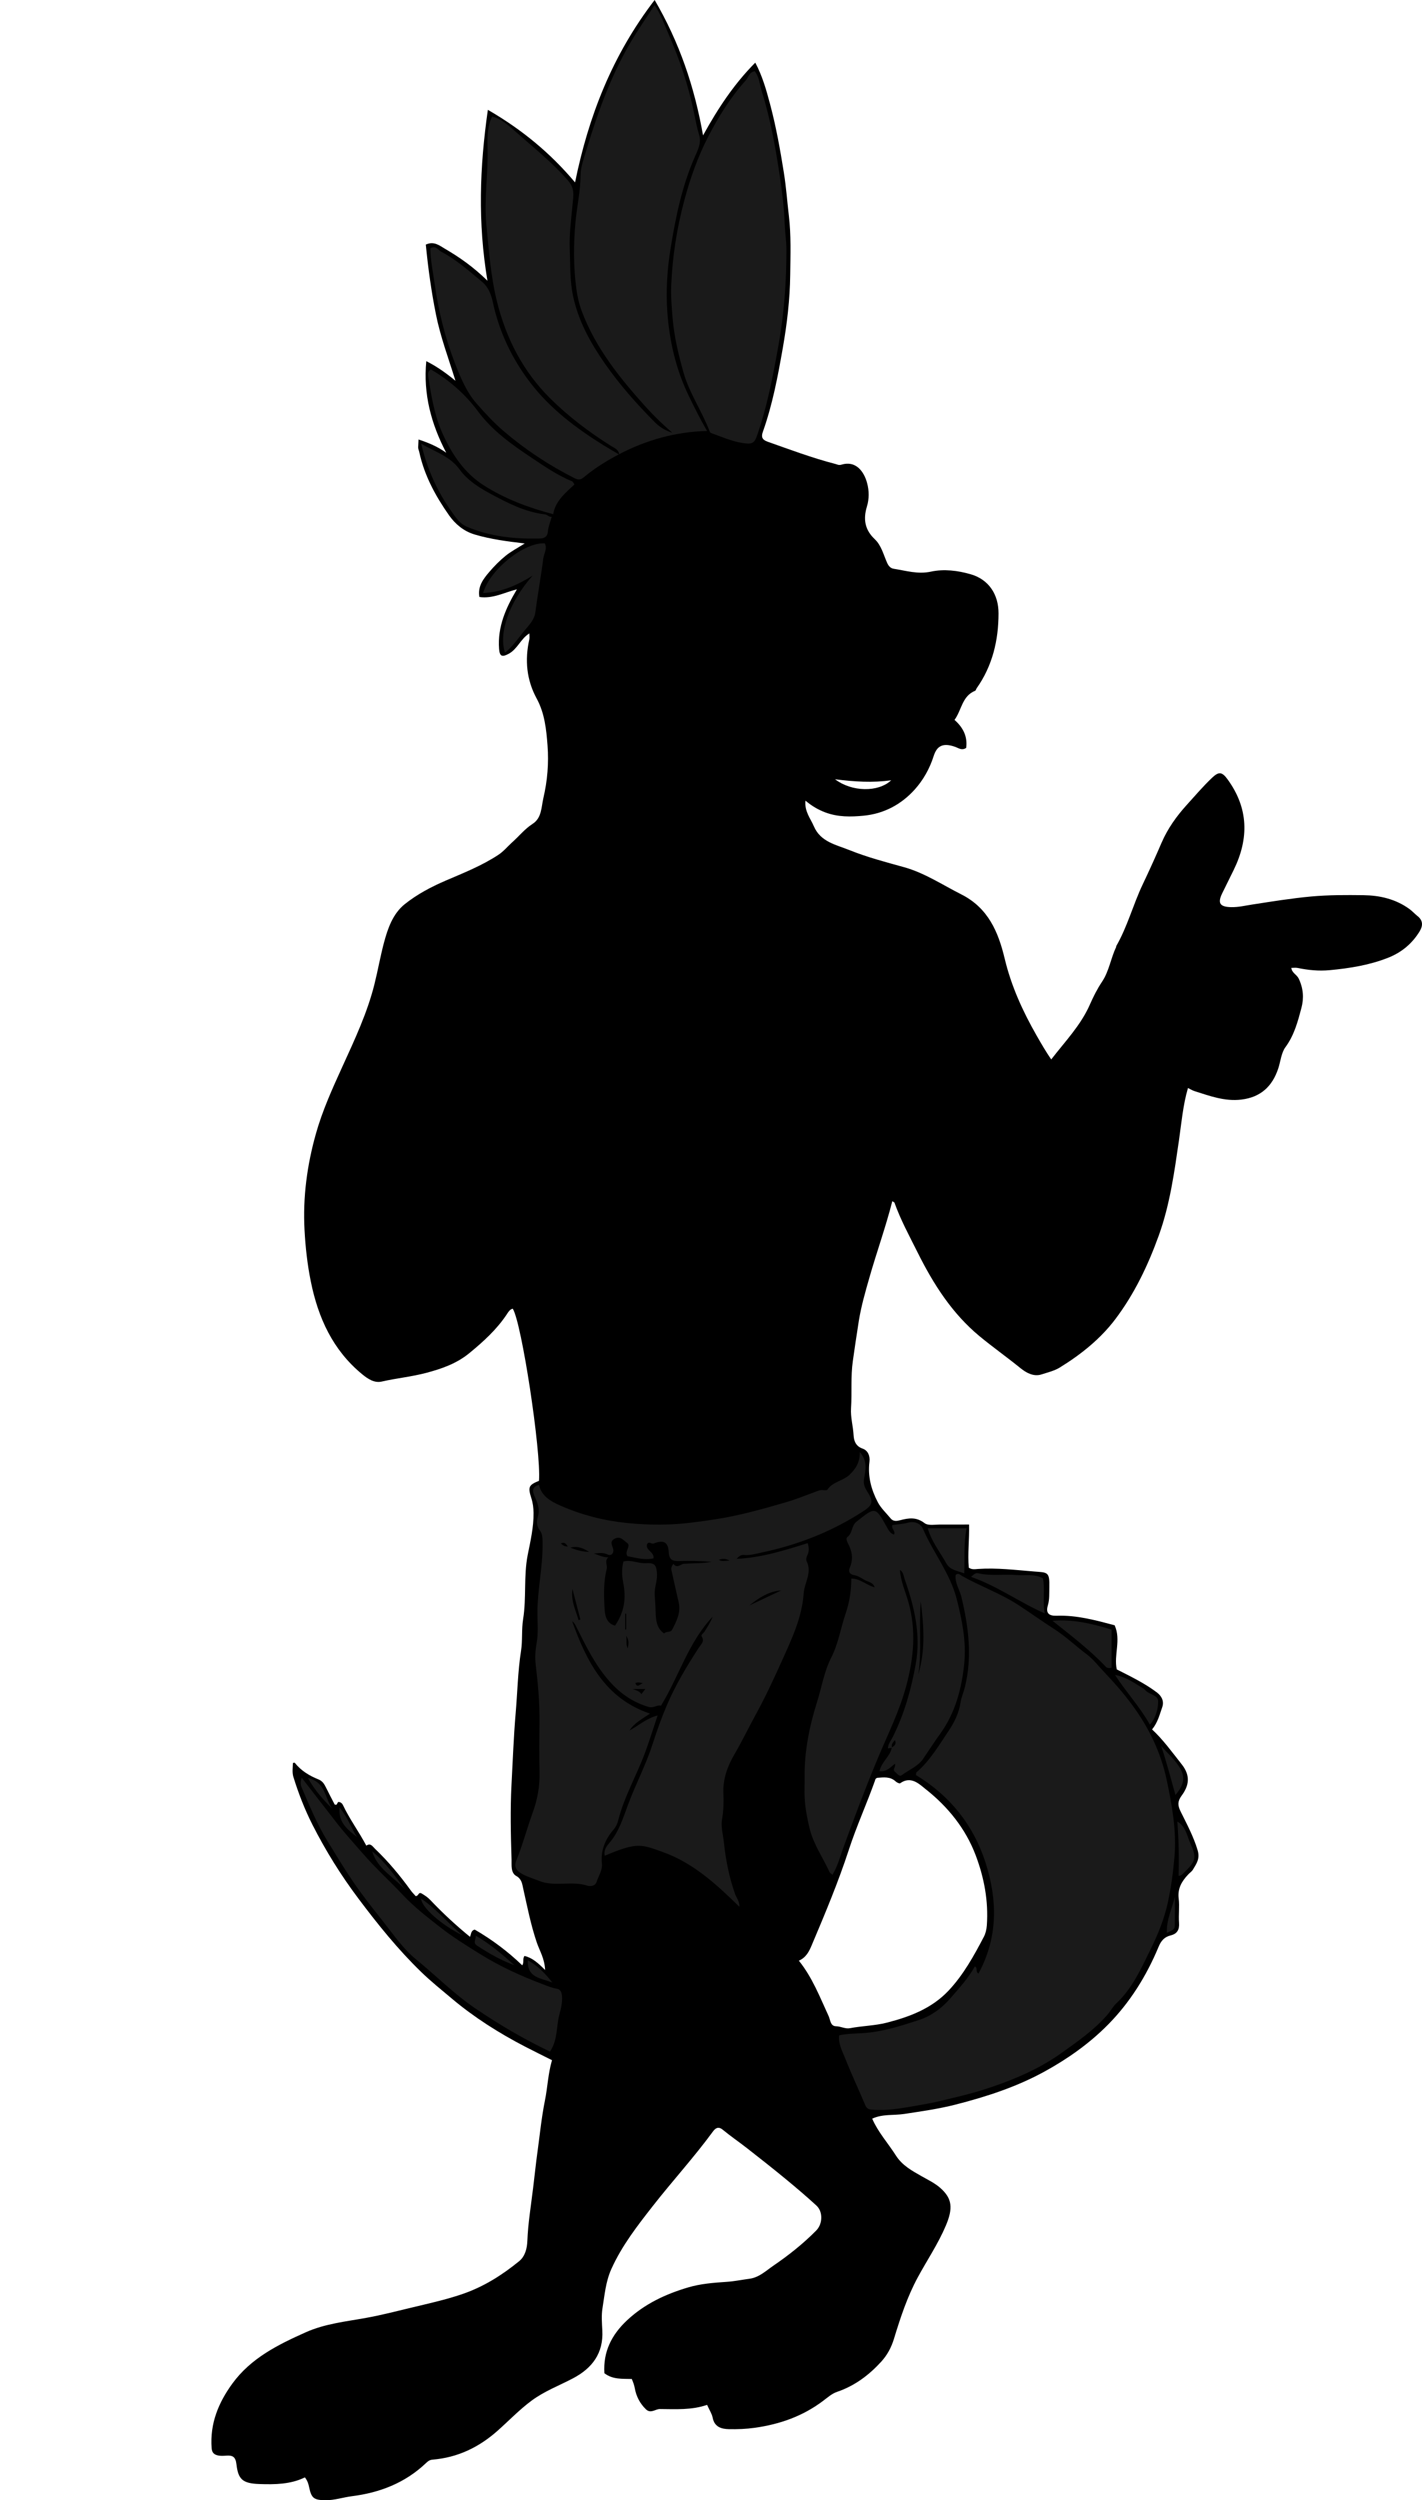 <?xml version="1.0" encoding="utf-8"?>
<!-- Generator: Adobe Illustrator 24.1.1, SVG Export Plug-In . SVG Version: 6.00 Build 0)  -->
<svg version="1.1" id="Layer_1" xmlns="http://www.w3.org/2000/svg" xmlns:xlink="http://www.w3.org/1999/xlink" x="0px" y="0px"
	 width="702.72" height="1234.95" viewBox="0 0 702.72 1234.95" style="enable-background:new 0 0 702.72 1234.95;" xml:space="preserve">
<style type="text/css">
	.st0{fill:#1A1A1A;}
</style>
<g>
	<path d="M478.89,753c0.19,7.3-0.76,14.41-0.14,21.31c1.59,1.1,3.15,0.74,4.57,0.64c9.31-0.63,18.57,0.51,27.78,1.26
		c6.51,0.53,7.68-0.03,7.46,7.89c-0.08,2.94,0.15,5.82-0.73,8.83c-1.09,3.71,0.33,5.26,4.29,5.12c9.94-0.35,19.43,2.25,28.71,4.72
		c3.28,7.33-0.5,14.61,1.05,21.8c6.75,3.44,13.68,6.73,19.84,11.39c2.58,1.96,3.59,4.56,2.61,7.33c-1.28,3.63-2.19,7.5-5,10.92
		c5.59,5.2,9.96,11.34,14.64,17.23c4.45,5.6,3.62,10.54-0.01,15.45c-2.08,2.82-2.03,4.8-0.54,7.82c3.09,6.26,6.41,12.4,8.44,19.23
		c1.23,4.14-0.59,6.57-2.29,9.44c-0.57,0.97-1.62,1.66-2.42,2.51c-3.13,3.32-5.28,6.88-4.67,11.85c0.48,3.94-0.13,8,0.17,11.98
		c0.25,3.36-0.86,5.43-4.12,6.23c-3.07,0.75-4.71,2.57-5.96,5.58c-6.02,14.49-14.28,27.73-25.33,38.82
		c-9.12,9.15-19.69,16.62-31.14,22.89c-13.85,7.59-28.67,12.38-43.81,16.26c-8.36,2.14-16.96,3.35-25.52,4.65
		c-5.18,0.78-10.57-0.06-15.75,2.31c2.85,6.63,7.81,12.08,11.71,18.2c3.16,4.97,7.99,7.55,12.82,10.3c3.12,1.77,6.45,3.36,9.1,5.7
		c5.94,5.24,6.41,10.04,2.73,18.71c-3.77,8.9-9.21,16.94-13.8,25.41c-5.24,9.66-8.63,20.01-11.8,30.41
		c-1.34,4.4-3.38,8.12-6.37,11.39c-6.07,6.62-13.09,11.88-21.72,14.81c-2.66,0.91-4.75,2.83-6.98,4.5
		c-10.01,7.53-21.31,11.52-33.7,13.26c-4.32,0.61-8.56,0.77-12.82,0.68c-3.66-0.08-7.11-1.04-8.01-5.65
		c-0.39-2.01-1.64-3.86-2.76-6.36c-7.56,2.65-15.45,2.13-23.29,2.07c-2.32-0.02-4.53,2.47-6.97,0.1c-2.93-2.86-4.72-6.33-5.43-10.23
		c-0.31-1.67-0.82-3.1-1.52-4.71c-4.63-0.16-9.35,0.36-13.54-2.85c-0.66-10.52,3.5-18.94,11.25-26.18
		c8.63-8.05,18.85-12.83,29.93-16.14c6.31-1.89,12.86-2.39,19.36-2.82c3.8-0.25,7.48-1.04,11.21-1.53c4.7-0.62,8.09-3.93,11.83-6.49
		c7.55-5.16,14.69-10.82,21.12-17.34c3.21-3.26,3.4-9.28,0.08-12.32c-4.97-4.56-10.12-8.93-15.33-13.22
		c-6.19-5.1-12.5-10.06-18.82-15c-3.99-3.12-8.19-5.98-12.1-9.2c-2.3-1.89-3.72-0.74-4.96,0.95c-9.32,12.71-19.97,24.34-29.66,36.73
		c-7.63,9.76-15.26,19.54-20.44,31.04c-2.84,6.3-3.35,12.89-4.41,19.43c-0.58,3.57-0.27,7.32-0.07,10.98
		c0.59,11.23-5,18.62-14.46,23.61c-6.9,3.64-14.23,6.36-20.61,11.12c-5.99,4.46-11.1,9.81-16.62,14.72
		c-9.33,8.3-19.86,13.33-32.28,14.35c-1.52,0.13-2.37,0.93-3.34,1.84c-10.25,9.68-22.67,14.48-36.47,16.22
		c-4.37,0.55-8.61,2.04-13.08,1.98c-5.62-0.07-6.93-0.96-8.04-6.46c-0.34-1.67-0.8-3.12-2.08-4.83c-7.09,3.47-14.8,3.56-22.56,3.29
		c-8.38-0.29-10.43-2.42-11.29-9.83c-0.44-3.79-2.02-4.41-5.1-4.19c-1.32,0.1-2.71,0.18-3.99-0.09c-1.82-0.4-2.99-1.25-3.16-3.62
		c-0.9-12.1,3.36-22.46,10.3-31.96c9.17-12.54,22.55-19.16,36.21-25.26c9.48-4.24,19.76-5.29,29.86-7.12
		c7.36-1.33,14.63-3.19,21.91-4.95c8.53-2.06,17.09-3.91,25.46-6.75c10.57-3.59,19.73-9.36,28.23-16.3
		c2.96-2.42,3.91-6.28,4.06-10.09c0.34-8.71,1.78-17.28,2.82-25.91c0.75-6.18,1.4-12.39,2.25-18.56c1.14-8.25,1.94-16.55,3.6-24.74
		c1.32-6.54,1.55-13.28,3.5-19.98c-4.47-2.24-8.85-4.39-13.18-6.63c-12.95-6.71-25.22-14.45-36.41-23.87
		c-5.04-4.24-10.17-8.35-14.92-12.94c-11.53-11.14-21.55-23.6-31.14-36.37c-8.63-11.48-16.23-23.69-22.74-36.52
		c-3.83-7.56-6.9-15.46-9.4-23.56c-0.7-2.27-0.28-4.61-0.24-6.92c0.36-0.04,0.82-0.21,0.92-0.08c3.09,3.93,7.21,6.39,11.74,8.22
		c1.85,0.75,2.78,2.15,3.6,3.83c1.42,2.93,2.97,5.8,4.37,8.54c1.62,0.75,1.02-1.51,2.24-1.23c0.93,0.21,1.5,0.77,1.84,1.49
		c3.28,6.96,7.89,13.14,11.56,20.08c2.12-1.5,3.09,0.39,4.3,1.55c6.58,6.27,12.36,13.23,17.68,20.58c0.78,1.07,1.74,2.01,2.42,2.79
		c1.51,0.03,1.29-2.26,2.95-1.29c1.58,0.92,3.05,1.91,4.31,3.25c6.05,6.38,12.48,12.35,19.57,18.15c0.62-1.14,0.28-2.95,2.32-3.59
		c8.35,4.83,16.29,10.71,23.51,17.67c1.05-1.55,0.03-3.2,1.1-4.64c3.83,0.88,6.72,3.48,10.2,6.95c-0.25-5.67-2.69-9.44-4.06-13.42
		c-3.02-8.83-4.77-17.92-6.8-26.97c-0.49-2.18-0.7-4.55-3.42-6.07c-2.8-1.56-2.21-5.46-2.3-8.11c-0.4-12.32-0.68-24.68-0.03-36.98
		c0.62-11.7,1.04-23.44,2.04-35.09c0.89-10.3,1.06-20.67,2.66-30.94c0.81-5.18,0.2-10.51,1.05-15.8
		c1.67-10.44,0.21-21.18,2.24-31.55c1.36-6.93,3-13.75,2.9-20.87c-0.03-2.5-0.32-4.89-1.09-7.27c-1.78-5.51-1.32-6.48,3.78-8.55
		c1.12-14.39-8.59-78.29-12.97-85.03c-1.34,0.33-2.03,1.4-2.73,2.47c-5.03,7.69-11.74,13.77-18.78,19.54
		c-6.23,5.1-13.52,7.65-21.17,9.68c-7.27,1.93-14.75,2.64-22.06,4.31c-3.69,0.84-6.91-1.36-9.62-3.58
		c-14.54-11.91-21.8-27.88-25.44-45.91c-1.7-8.4-2.63-16.8-3.09-25.37c-0.87-16.2,1.23-31.89,5.58-47.41
		c3.22-11.51,8.13-22.31,13.06-33.14c6.07-13.33,12.36-26.62,15.92-40.9c1.65-6.63,2.84-13.38,4.57-20
		c1.93-7.36,4.47-14.76,10.43-19.52c6.05-4.83,13.03-8.53,20.3-11.65c8.83-3.79,17.82-7.34,25.94-12.7c2.7-1.79,4.62-4.23,6.96-6.31
		c3.32-2.97,6.1-6.5,9.93-8.96c4.58-2.94,4.29-8.25,5.33-12.71c2-8.53,2.73-17.29,2.06-26.05c-0.61-7.96-1.39-15.86-5.38-23.19
		c-4.95-9.1-5.92-18.96-3.63-29.1c0.21-0.95,0.03-1.99,0.03-3.03c-4.29,2.61-5.85,7.78-10.32,10.13c-3.21,1.69-4.36,1.2-4.64-2.51
		c-0.8-10.75,3.24-20.08,8.82-29.4c-6.26,1.55-11.84,4.75-18.55,3.79c-0.92-5.17,1.88-8.84,4.8-12.27c2.47-2.91,5.2-5.68,8.16-8.08
		c2.75-2.23,5.96-3.88,9.44-6.09c-8.62-1.02-16.75-2.07-24.64-4.4c-5.47-1.61-9.67-5.12-12.8-9.57
		c-6.68-9.51-12.19-19.65-14.67-31.19c-0.17-0.78-0.59-1.53-0.55-2.38c0.05-1.15,0.11-2.3,0.18-3.82c4.96,1.64,9.47,3.51,13.7,6.57
		c-7.4-14.17-11.43-28.95-9.86-45.26c5.34,2.7,9.9,5.97,14.41,9.69c-3.39-11.03-7.42-21.63-9.66-32.87
		c-2.28-11.42-3.86-22.84-4.99-34.39c4.05-1.87,6.72,0.46,9.42,2.03c7.22,4.2,14.05,8.98,21.04,15.81c-4.8-28.6-3.87-56,0.21-84.41
		c16.6,9.6,30.76,21.2,43.09,35.86c6.7-32.87,18.48-62.95,39.33-90.11c12.3,21.1,19.66,42.78,23.92,66.89
		c7.54-13.68,15.45-25.52,25.81-35.95c3.57,6.73,5.48,13.61,7.31,20.49c2.99,11.19,5.02,22.61,6.84,34.01
		c1.11,6.93,1.61,14.04,2.44,21.04c1.16,9.81,0.79,19.57,0.67,29.32c-0.14,12.14-1.57,24.19-3.68,36.21
		c-2.45,14-5.07,27.89-9.84,41.31c-0.82,2.31-0.53,3.85,2.36,4.86c11.05,3.89,22.02,8.03,33.38,10.96c1.04,0.27,1.75,0.79,3.14,0.37
		c6.96-2.13,11.09,3.22,12.66,9.15c1.01,3.78,1.03,7.81-0.1,11.51c-1.93,6.29-1.04,11.52,3.85,16.14c3.29,3.11,4.32,7.64,6.09,11.62
		c0.81,1.82,1.81,2.78,3.32,3.01c6.07,0.95,11.86,2.83,18.41,1.41c6.36-1.38,13.18-0.55,19.6,1.3c8.84,2.55,13.77,9.84,13.76,19.32
		c-0.01,13.24-2.97,25.91-10.82,37c-0.28,0.4-0.39,1.08-0.75,1.23c-6.49,2.62-6.64,9.59-10.19,14.39c4.33,3.79,6.51,8.3,5.78,13.82
		c-2.15,1.45-3.72,0.11-5.34-0.48c-6.37-2.28-9.19-0.35-10.75,4.56c-1.95,6.11-5.09,11.76-9.36,16.5
		c-6.68,7.42-15.28,11.95-25.2,12.91c-6.31,0.61-12.79,0.74-19.07-1.66c-3.4-1.3-6.42-3.01-9.71-5.77
		c-0.53,5.38,2.5,8.78,4.14,12.63c3.3,7.78,11.04,9.15,17.66,11.82c8.74,3.52,17.88,5.9,26.99,8.43
		c10.07,2.8,18.91,8.72,28.23,13.42c13.31,6.72,18.3,18.6,21.43,31.71c3.22,13.48,8.83,25.83,15.65,37.78
		c2.27,3.97,4.53,7.9,7.35,12.04c6.83-8.88,14.59-16.82,19.12-27.14c1.7-3.88,3.61-7.69,5.99-11.24c3.5-5.22,4.31-11.57,6.97-17.15
		c0.07-0.14-0.01-0.36,0.06-0.49c5.57-9.66,8.33-20.52,13.1-30.51c3.23-6.78,6.32-13.61,9.29-20.51c3-6.96,7.36-13.07,12.47-18.71
		c4.11-4.54,8.08-9.2,12.53-13.42c3.28-3.1,4.89-2.91,7.54,0.71c10.48,14.32,10.72,29.31,3.1,44.87c-1.87,3.82-3.77,7.63-5.64,11.45
		c-2.45,4.97-1.21,6.81,4.49,6.91c3.49,0.06,6.9-0.76,10.26-1.28c9.71-1.5,19.36-3.08,29.18-3.98c8.64-0.79,17.23-0.76,25.82-0.65
		c8.06,0.1,15.84,1.87,22.65,6.77c1.51,1.08,2.68,2.43,4.09,3.55c2.73,2.15,2.73,4.73,1.09,7.46c-3.66,6.07-8.91,10.44-15.41,13.04
		c-9.31,3.72-19.1,5.27-29.08,6.22c-5.46,0.52-10.61-0.03-15.85-1.1c-0.95-0.2-1.98-0.03-3.12-0.03c0.3,2.51,2.69,3.3,3.62,5.23
		c2.32,4.78,2.68,9.67,1.36,14.62c-1.79,6.73-3.55,13.42-7.87,19.3c-2.1,2.85-2.39,7-3.57,10.55c-2.94,8.86-8.68,14.21-18.28,15.36
		c-8.21,0.98-15.58-1.82-23.1-4.19c-1.08-0.34-2.07-0.98-3.23-1.55c-2.49,8.54-3.21,17.28-4.46,25.91
		c-2.3,15.81-4.46,31.63-9.91,46.81c-5.34,14.84-12.11,29.02-21.59,41.55c-7.32,9.67-16.87,17.32-27.28,23.74
		c-2.83,1.75-6.05,2.46-9.12,3.47c-3.99,1.31-7.73-0.92-10.49-3.16c-6.62-5.37-13.59-10.29-20.16-15.72
		c-13.64-11.3-22.88-25.87-30.67-41.51c-4.01-8.03-8.32-15.92-11.35-24.41c-0.09-0.25-0.53-0.38-1.08-0.75
		c-3.26,12.79-7.71,25.1-11.3,37.67c-2.01,7.04-4.05,14.07-5.23,21.34c-1.07,6.62-2.01,13.24-2.97,19.87
		c-1.12,7.8-0.38,15.56-0.89,23.32c-0.3,4.53,1,8.84,1.25,13.29c0.15,2.69,0.93,5.48,4.47,6.71c2.52,0.87,3.77,3.45,3.38,6.54
		c-0.91,7.08,0.88,13.75,4.12,19.92c1.57,2.99,4.21,5.41,6.4,8.07c1.29,1.57,3.15,1.22,4.65,0.83c4.24-1.1,7.99-1.68,12.04,1.43
		c1.84,1.42,5.43,0.65,8.23,0.71C469.24,753.06,473.41,753,478.89,753z M394.78,968.44c6.71,8.33,10.38,18.02,14.7,27.34
		c0.94,2.03,0.8,5,3.72,5.05c2.36,0.04,4.54,1.39,6.76,0.96c6.09-1.17,12.31-1.2,18.37-2.76c11.41-2.93,22.18-7.05,30.43-15.81
		c7.33-7.79,12.49-17.14,17.42-26.55c0.85-1.61,1.34-3.6,1.49-5.64c0.87-12.04-1.35-23.69-5.55-34.76
		c-4.97-13.09-13.71-23.89-24.63-32.51c-3.12-2.46-7.29-6.8-12.63-2.96c-0.36,0.26-1.62-0.33-2.17-0.84
		c-2.76-2.59-6.06-2.07-9.1-1.85c-1.04,0.25-1.08,1.06-1.27,1.61c-4.04,11.33-9.04,22.29-12.78,33.75
		c-5.25,16.1-11.8,31.72-18.4,47.31C399.92,963.68,398.45,966.83,394.78,968.44z M440.41,385.41c-9.22,1.28-18.08,0.73-27.76-0.52
		C420.93,391.19,434,391.43,440.41,385.41z"/>
</g>
<g>
	<path class="st0" d="M414.68,1005.31c3.97-0.86,7.85-0.85,11.51-1.07c9.79-0.6,18.95-3.56,28.02-6.53
		c5.89-1.93,11.19-5.74,15.48-10.73c4.33-5.02,8.81-9.88,12.06-15.73c1.59,0.84,0.14,2.63,1.8,3.53
		c9.64-17.79,9.46-36.21,3.47-54.82c-6.01-18.67-17.72-33.1-34.37-43.2c0.11-0.7,0.04-1.16,0.22-1.32
		c6.7-5.77,11.13-13.41,15.95-20.57c2.69-4,5.06-8.71,5.83-13.84c0.4-2.67,1.57-5.18,2.21-7.83c3.66-15.03,1.78-29.64-1.73-44.33
		c-0.88-3.7-3.37-7.01-2.87-10.99c1.39-1.15,2.32,0.07,3.15,0.53c9.14,5.15,19.1,8.64,27.96,14.42c5.87,3.83,11.56,7.93,17.45,11.7
		c5.84,3.73,10.78,8.5,16.27,12.62c3.29,2.46,5.74,5.79,8.54,8.7c4.9,5.11,9.59,10.47,13.85,16.25
		c8.27,11.22,14.15,23.39,17.04,36.91c2.68,12.53,4.95,25.27,3.88,38.1c-0.62,7.4-1.63,14.84-3.2,22.22
		c-1.79,8.45-5,16.2-8.71,23.72c-4.62,9.37-8.92,19.09-16.82,26.46c-1.72,1.61-2.82,3.78-4.4,5.61
		c-6.63,7.63-14.76,13.23-22.89,19.03c-8.7,6.22-18.15,10.71-28.03,14.43c-8.2,3.09-16.56,5.6-25.14,7.56
		c-4.42,1.01-8.86,2.26-13.31,3.01c-9.04,1.51-18.07,3.69-27.38,2.83c-1.49-0.14-2.3-0.73-2.91-2.16c-3.29-7.78-6.89-15.43-10-23.28
		C416.23,1013.03,414.21,1009.53,414.68,1005.31z"/>
	<path class="st0" d="M365.39,941.82c-11.43-11.24-23.04-21.78-37.8-27.03c-10.57-3.76-12.54-5.11-28.73,1.82
		c-0.69-2.62,0.92-4.77,2.2-6.25c4.87-5.62,6.9-12.56,9.38-19.2c3.76-10.08,8.83-19.6,12.11-29.86c2.03-6.35,4.28-12.62,6.88-18.76
		c4.33-10.22,10.03-19.68,16.07-28.95c1-1.53,2.79-2.84,1.31-5.18c-0.62-0.97,0.77-1.65,1.29-2.44c1.55-2.39,3.04-4.82,4.12-7.48
		c-12,12.61-16.64,29.4-25.58,44.02c-1.64-0.69-3.57,1.33-6.09,0.6c-7.76-2.28-13.87-6.52-19.29-12.59
		c-7.22-8.09-11.74-17.62-16.52-27.08c-0.51-1.01-0.97-2.01-1.99-2.63c7.16,19.88,16.32,38.1,38.46,45.59
		c-3.7,2.56-7.67,4.49-10.13,8.35c4.43-2.39,8.22-5.94,13.91-7.45c-2.1,6.27-3.93,12.12-6.03,17.88
		c-4.18,11.47-10.48,22.09-13.48,34.04c-0.39,1.55-1.15,3.17-2.19,4.37c-4.26,4.94-6.53,10.34-5.83,17.09
		c0.31,2.98-1.65,5.88-2.63,8.81c-0.85,2.55-3.8,2.14-4.51,1.91c-7.85-2.59-16.26,0.72-23.98-2.41c-3.15-1.28-6.47-2.11-9.36-4.05
		c-2.34-1.57-2.8-3.56-1.84-5.93c3.17-7.85,5.32-16.05,8.21-24c2.26-6.23,3.46-12.93,3.29-19.77c-0.21-8.33-0.11-16.66-0.03-24.99
		c0.08-9.43-0.77-18.76-1.88-28.12c-0.42-3.51-0.16-7.16,0.5-10.84c0.87-4.85,0.34-9.95,0.35-14.94
		c0.03-11.22,2.64-22.24,2.54-33.45c-0.02-2.35,0.14-5.1-1.31-6.94c-1.73-2.19-1.65-4.64-1.06-6.6c1.17-3.85-0.06-6.93-1.54-10.23
		c-1.03-2.3-1.62-4.73,2.15-5.7c1.26,5.52,5.67,8.05,10.28,10.1c10.5,4.65,21.42,7.5,32.94,8.69c7.47,0.77,14.9,1.02,22.31,0.68
		c7-0.33,14-1.34,20.98-2.38c12.12-1.81,23.84-5.11,35.54-8.52c4.67-1.36,9.22-3.19,13.79-4.87c1.54-0.57,2.99-1.34,4.73-1.11
		c0.64,0.08,1.69,0.15,1.92-0.19c2.65-4.05,7.81-4.31,11.1-7.52c2.95-2.88,4.99-5.96,4.95-11.09c3.91,4.45,2.86,8.72,2.16,12.75
		c-0.43,2.47-0.14,4.01,1.31,6.36c3.05,4.92,3.5,6.68-1.68,10.05c-15.44,10.07-32.34,16.69-50.31,20.46
		c-2.8,0.59-5.75,1.5-8.75,1.21c-1.45-0.14-2.47,0.62-3.63,1.91c12.28-0.57,23.57-4.14,35.15-7.77c0.63,2.06,0.82,4.08-0.22,6.09
		c-0.49,0.95-0.67,2.14-0.29,2.9c2.78,5.61-1.1,10.52-1.47,15.79c-0.83,11.92-5.88,22.53-10.67,33.16
		c-4.07,9.03-8.25,18.05-13.01,26.73c-3.61,6.59-6.86,13.37-10.66,19.87c-3.36,5.75-5.66,12.09-5.34,19.12
		c0.19,4.25,0.08,8.5-0.68,12.82c-0.63,3.56,0.51,7.49,0.91,11.24c0.93,8.74,2.61,17.37,5.59,25.73
		C364.04,937.49,365.53,939.23,365.39,941.82z M322.93,769.72c-4.41,1.02-8.66-0.32-12.85-1.07c-1.38-2.18,0.86-3.86,0.47-5.8
		c-0.2-0.25-0.35-0.57-0.61-0.74c-1.84-1.28-3.33-3.55-6.11-2.13c-2.79,1.43-1.22,3.27-0.78,5.27c0.36,1.65-0.79,3.54-2.85,2.53
		c-2.32-1.13-4.48-0.6-6.78-0.42c2.31,0.61,4.4,1.88,7.19,1.85c-2.02,1.88-0.3,3.82-0.79,5.76c-1.55,6.13-1.43,12.47-1.1,18.73
		c0.2,3.75,0.52,7.85,5.21,9.28c4.64-6.96,5.61-13.27,3.99-21.61c-0.65-3.33-0.72-6.85,0.19-10.11c3.95-0.98,7.35,1.07,11.05,0.84
		c4.48-0.28,5.33,0.98,5.51,5.59c0.14,3.49-1.42,6.73-1.12,10.29c0.23,2.75,0.38,5.6,0.46,8.34c0.1,3.53,0.36,7.95,4.2,10.49
		c1.05-1.26,3.12-0.29,3.94-1.86c2.2-4.23,4.4-8.46,3.23-13.52c-1.24-5.37-2.42-10.75-3.62-16.13c-0.28-1.26,0.97-2.96,1.08-2.81
		c1.71,2.4,3.65,0.01,5.08-0.09c4.57-0.33,9.21-0.11,13.77-0.99c-5.31-0.41-10.61-0.52-15.9-0.37c-3.28,0.1-5.11-0.38-5.33-4.49
		c-0.28-4.95-2.57-6.07-7.39-4.18c-1.23,0.48-2.57-1.51-3.39,0.62C319.2,765.89,323.48,766.64,322.93,769.72z M370.29,793
		c5.25-2.48,10.5-4.96,15.75-7.44C379.89,786,374.98,789.22,370.29,793z M285.9,800.23c0.31-0.1,0.62-0.19,0.92-0.29
		c-1.22-4.71-2.45-9.42-3.93-15.12C282.06,791.05,284.62,795.5,285.9,800.23z M291.12,766.5c-2.68-1.6-5.4-3.09-9.26-2.08
		C285.19,765.76,288.06,766.49,291.12,766.5z M318.92,834.23c-2.38,0-4.4,0-6.42,0c1.71,0.61,3.41,0.94,4.48,2.53
		C317.69,835.84,318.25,835.11,318.92,834.23z M309.48,797.14c-0.16-0.06-0.33-0.12-0.49-0.17c0,2.63,0,5.27,0,7.9
		c0.16-0.01,0.33-0.02,0.49-0.03C309.48,802.27,309.48,799.7,309.48,797.14z M310.32,814.18c0-1.72,0.93-3.47-0.87-6.21
		C309.9,810.75,309.13,812.49,310.32,814.18z M360.56,770.8c-2.18-1.08-3.68-0.97-5.33-0.36
		C356.67,771.37,358.08,770.94,360.56,770.8z M280.6,763.87c-1.01-1.62-1.89-2.33-3.45-1.48C278,763.06,278.7,763.88,280.6,763.87z
		 M317.69,831.38c-1.78-0.47-2.73-0.48-3.7-0.08C314.9,833.86,316.02,831.98,317.69,831.38z"/>
	<path class="st0" d="M306,224.5c-0.27-2.54-2.54-3.29-4.23-4.35c-10.71-6.77-20.78-14.35-29.78-23.27
		c-13.48-13.35-21.84-29.57-26.39-47.9c-3.1-12.47-3.99-25.17-5.24-37.91c-1.22-12.48,0.86-24.74,0.6-37.12
		c-0.11-5.27-0.37-11.16,2.23-16.36c4.51,1.01,8.06,4.33,11.34,7.23c8.81,7.78,18.03,15.11,25.91,24.05
		c3.78,4.29,2.93,7.48,2.52,12.01c-0.68,7.38-1.71,14.77-1.4,22.26c0.32,7.74,0,15.48,1.65,23.16c2.65,12.39,8.67,23.19,15.78,33.37
		c7.27,10.42,15.71,19.93,24.68,28.95c2.42,2.43,5.26,4.1,8.56,5.13c-4.6-4.01-8.98-8.19-13.02-12.67
		c-12.85-14.27-24.88-29.11-31.74-47.44c-1.39-3.71-2.21-7.56-2.7-11.35c-1.39-10.65-1.37-21.3-0.43-32.09
		c0.7-7.92,2.51-15.7,2.58-23.74c0.03-3.97,1.6-8.26,2.82-12.28c6.07-19.99,13.13-39.55,24.39-57.4c2.95-4.67,6.03-9.18,9.36-14.28
		c3.22,4.81,4.9,9.76,6.93,14.42c5.46,12.52,9.84,25.46,12.56,38.91c0.74,3.67,1.46,7.32,2.54,10.93c1.17,3.87-0.73,7.49-2.22,10.89
		c-6.28,14.31-9.35,29.38-11.86,44.72c-1.72,10.54-2.42,21.09-1.67,31.6c1.03,14.36,4.2,28.36,10.56,41.46
		c2.83,5.84,5.72,11.64,9.09,17.44c-15.76,0.4-30.04,4.5-43.54,11.52L306,224.5z"/>
	<path class="st0" d="M440.84,863.25c-0.63,0.11-1.26,0.21-2.05,0.35c0.04-2.21,1.5-3.86,2.41-5.68
		c5.74-11.46,9.13-23.67,11.37-36.2c2.58-14.47-0.77-28.24-5.52-41.79c-0.53-1.5-0.52-3.29-2.32-4.54
		c0.37,5.78,2.76,10.84,4.22,16.07c3.89,13.9,2.6,27.38-1.06,41.1c-3.38,12.67-9.24,24.25-14.23,36.23
		c-6.08,14.55-11.62,29.32-17,44.14c-1.59,4.38-2.75,8.96-5.28,13.08c-0.66-0.58-1.2-0.83-1.39-1.24
		c-3.29-7.21-7.98-13.74-9.9-21.64c-1.2-4.95-2.15-9.89-2.43-14.95c-0.19-3.32,0.01-6.66-0.04-9.99
		c-0.19-12.9,2.32-25.41,6.16-37.58c2.3-7.29,3.48-15,6.98-21.85c3.54-6.92,4.67-14.54,7.12-21.74c1.95-5.74,2.81-11.4,2.82-17.32
		c4.35-0.02,7.38,3.21,11.54,4.33c-0.88-2.63-3.27-2.65-4.88-3.59c-1.66-0.97-3.32-2.11-5.32-2.45c-2.07-0.35-2.94-1.69-2.12-3.58
		c1.58-3.64,1.42-7.06-0.19-10.68c-0.62-1.4-2.15-3.63-0.93-4.58c2.6-2.01,1.85-5.48,4.47-7.56c9.28-7.39,9.33-7.53,14.95,2.62
		c0.89,1.6,1.67,3.15,3.58,3.78c0.94-1.83-1.51-2.84-0.82-4.72c2.44-0.4,5.03-0.43,7.57-1.15c3.1-0.87,6.31,0.11,7.61,3.14
		c5.06,11.75,13.39,21.84,16.63,34.56c2.66,10.45,4.77,20.9,3.73,31.62c-1.21,12.43-4.39,24.47-11.78,34.76
		c-2.95,4.1-5.69,8.29-8.5,12.47c-2.56,3.82-7.06,5.45-10.62,8.15c-1.2,0.91-2.27-0.79-3.29-1.61c-1.61-1.29,0.54-2.35-0.09-4.05
		c-2.21,1.72-4.11,4.13-7.61,3.68c0.99-4.7,5.32-7.32,6.08-11.71c1.3-0.82,2.43-1.71,1.54-3.63
		C441.28,860.65,440.26,861.65,440.84,863.25z M453.81,827.01c3.59-12.02,2.72-24.03,1.2-36.07
		C454.02,802.98,455.62,815.1,453.81,827.01z"/>
	<path class="st0" d="M372.96,35.16c2.26,2.81,2.43,6.56,3.46,9.83c4.35,13.86,6.88,28.17,9.01,42.5c1.13,7.6,2.07,15.3,2.34,23.06
		c0.15,4.24,0.86,8.5,0.86,12.8c0,15.84-1.11,31.55-3.92,47.18c-2.74,15.24-5.58,30.41-10.76,45.07c-1,2.84-2.21,3.69-4.88,3.47
		c-6.12-0.5-11.63-3.02-17.29-5.04c-0.52-0.18-0.89-0.4-1.06-0.87c-3.8-10.08-10.15-19.05-13.05-29.51
		c-2.4-8.64-4.5-17.3-5.27-26.36c-0.46-5.45-0.92-10.89-0.7-16.31c0.59-14.25,2.79-28.28,6.49-42.09
		c2.87-10.73,6.56-21.19,11.61-31.04c5.13-10.03,11.09-19.64,18.68-28.09C369.85,38.23,370.17,35.69,372.96,35.16z"/>
	<path class="st0" d="M305.9,224.38c-6.06,3.21-11.91,6.77-17.17,11.18c-1.62,1.36-2.72,1.68-4.77,0.65
		c-12.59-6.36-24.26-14.03-35-23.21c-4.92-4.2-9.26-8.92-13.48-13.73c-4.99-5.69-7.87-12.75-10.6-19.73
		c-4.92-12.61-8.14-25.75-10.04-39.09c-0.84-5.91-2.12-11.88-2.18-17.78c2.75-1.64,3.9,0.9,5.43,1.69
		c7.44,3.88,13.67,9.49,20.1,14.8c3.17,2.62,4.54,6.29,5.37,10.15c3.13,14.57,9.37,27.72,18.37,39.53
		c9.9,13,22.72,22.65,36.47,31.18c2.5,1.55,5.06,2.99,7.59,4.49L305.9,224.38z"/>
	<path class="st0" d="M271.79,1013.34c-13.22-6.32-25.28-13.43-36.99-21.39c-10.6-7.21-19.5-16.28-29.34-24.29
		c-6.38-5.2-11.2-12.39-16.41-18.94c-4.97-6.26-9.92-12.53-14.45-19.15c-4.5-6.57-8.58-13.4-12.75-20.17
		c-5.19-8.42-8.96-17.58-12.84-26.66c-0.6-1.4-0.51-2.83,0.07-4.7c5.92,7.64,11.63,15.05,17.38,22.42
		c4.01,5.15,8.42,9.96,12.69,14.88c6.32,7.3,13.45,13.72,20.02,20.72c5.49,5.85,11.85,10.75,18.11,15.67
		c6.33,4.97,13.22,9.25,20.07,13.5c9.77,6.07,20.2,10.83,30.98,14.88c2.27,0.86,4.42,1.79,6.85,2.19c1.73,0.28,2.37,1.6,2.54,3.57
		c0.27,3.23-0.54,6.38-1.31,9.23C274.84,1001.01,275.71,1007.56,271.79,1013.34z"/>
	<path class="st0" d="M212.93,182.48c9.14,5.32,16.99,12.21,23.32,20.74c7.08,9.56,16.59,16.3,26.29,22.77
		c6.48,4.32,12.92,8.79,20.21,11.77c0.38,0.15,0.57,0.74,1.13,1.52c-4.4,4.18-9.37,8.04-10.51,14.7
		c-12.25-3.23-23.78-7.56-34.24-14.2c-9.58-6.08-15.72-15.26-20.33-25.41c-4.01-8.82-5.59-18.33-7.09-27.82
		C211.48,185.14,211.2,183.48,212.93,182.48z"/>
	<path class="st0" d="M208.15,219.19c6.61,3.89,14.15,6.05,18.99,12.71c3.82,5.25,9.35,8.81,14.96,11.83
		c8.58,4.63,17.29,9.17,27.22,10.34c1.26,0.15,1.84,1.39,3.33,1.16c-0.74,2.72-1.72,5-1.91,7.35c-0.22,2.72-1.97,3.36-3.92,3.41
		c-12.36,0.31-24.46-0.91-36.04-5.8c-3.51-1.48-5.4-4.38-7.27-7C216.2,243,211.06,231.69,208.15,219.19z"/>
	<path class="st0" d="M238.75,292.92c3.36-11.8,20.58-25.25,30.48-24.53c1.36,2.62-0.46,5.11-0.77,7.56
		c-1.11,8.9-2.77,17.72-3.93,26.63c-0.43,3.31-2.77,5.86-4.89,8.35c-3.23,3.81-5.91,8.14-10.09,11.43
		c-3.16-9.57,1.79-24.66,13.69-38.08C255.9,288.83,248.28,292.49,238.75,292.92z"/>
	<path class="st0" d="M515.38,779.58c1.17,5.49-0.32,11.3,0.95,17.35c-12.48-5.46-23.4-13.53-36.47-18.07
		c1.27-1.12,2.18-2.1,3.48-1.79c6.37,1.5,12.85,0.33,19.26,0.9C506.8,778.33,511.17,777.26,515.38,779.58z"/>
	<path class="st0" d="M549.33,823.72c-0.68,0.11-1.02,0.24-1.33,0.19c-0.47-0.08-1.06-0.15-1.35-0.46
		c-8.03-8.5-17.31-15.53-26.52-22.89c10.1-0.86,19.59,1.41,29.19,4.36C549.33,811.29,549.33,817.38,549.33,823.72z"/>
	<path class="st0" d="M476.51,777.13c-3.65-1.34-7.05-1.67-8.85-4.91c-3.11-5.61-7.29-10.71-9.18-17.36c6.67,0,12.52,0,19.22,0
		C476.11,762.32,476.82,769.45,476.51,777.13z"/>
	<path class="st0" d="M551.02,827.33c5.6,0.93,9.74,4.15,14.17,6.78c0.42,0.25,0.72,0.69,1.08,1.03c1.96,1.86,6.01,2.22,6.05,5.09
		c0.05,3.4-0.91,7.05-2.88,10.15c-0.26,0.41-0.61,0.76-1.19,1.46C563.26,842.99,556.44,835.67,551.02,827.33z"/>
	<path class="st0" d="M581.8,899.69c4.21,2.44,4.72,6.95,6.4,10.66c3.33,7.37,2.78,8.91-3.24,14.76c-0.58,0.56-1.06,1.3-2.51,1.43
		C582.66,917.6,582.52,908.72,581.8,899.69z"/>
	<path class="st0" d="M580.88,886.59c-2.35-8.29-4.41-16.32-7.09-24.27c3.43,4.02,7.55,7.31,9.9,12.03
		C586.09,879.17,583.92,883.01,580.88,886.59z"/>
	<path class="st0" d="M235.12,956.1c7.2,4.14,13.16,9.3,19.08,14.56c-6.6-2.35-12.57-5.84-18.41-9.63
		C233.49,959.56,235.32,957.81,235.12,956.1z"/>
	<path class="st0" d="M228.68,955.97c-10.52-5.09-20.53-14.01-20.56-18.19C215.93,943.06,221.63,950.27,228.68,955.97z"/>
	<path class="st0" d="M183.91,914.41c6.58,5.41,11.39,12.33,16.43,19.05C194.78,927.19,186.5,923.21,183.91,914.41z"/>
	<path class="st0" d="M260.81,968.23c4.73,2.66,8.38,6.17,12.15,11.01C267.05,976.94,260.48,976.93,260.81,968.23z"/>
	<path class="st0" d="M164.34,893.5c-4.48-4.45-8.74-9.08-12.14-15.24C161.15,880.24,160.47,888.58,164.34,893.5z"/>
	<path class="st0" d="M576.63,954.72c-0.26-6.53,2.59-12,3.96-17.85c0,4.54,0.06,9.09-0.02,13.63
		C580.52,952.89,580.41,952.89,576.63,954.72z"/>
	<path class="st0" d="M176.41,907.37c-4.44-3.58-9.36-7.02-8.59-14.59C171.73,897.49,173.49,902.72,176.41,907.37z"/>
</g>
</svg>

